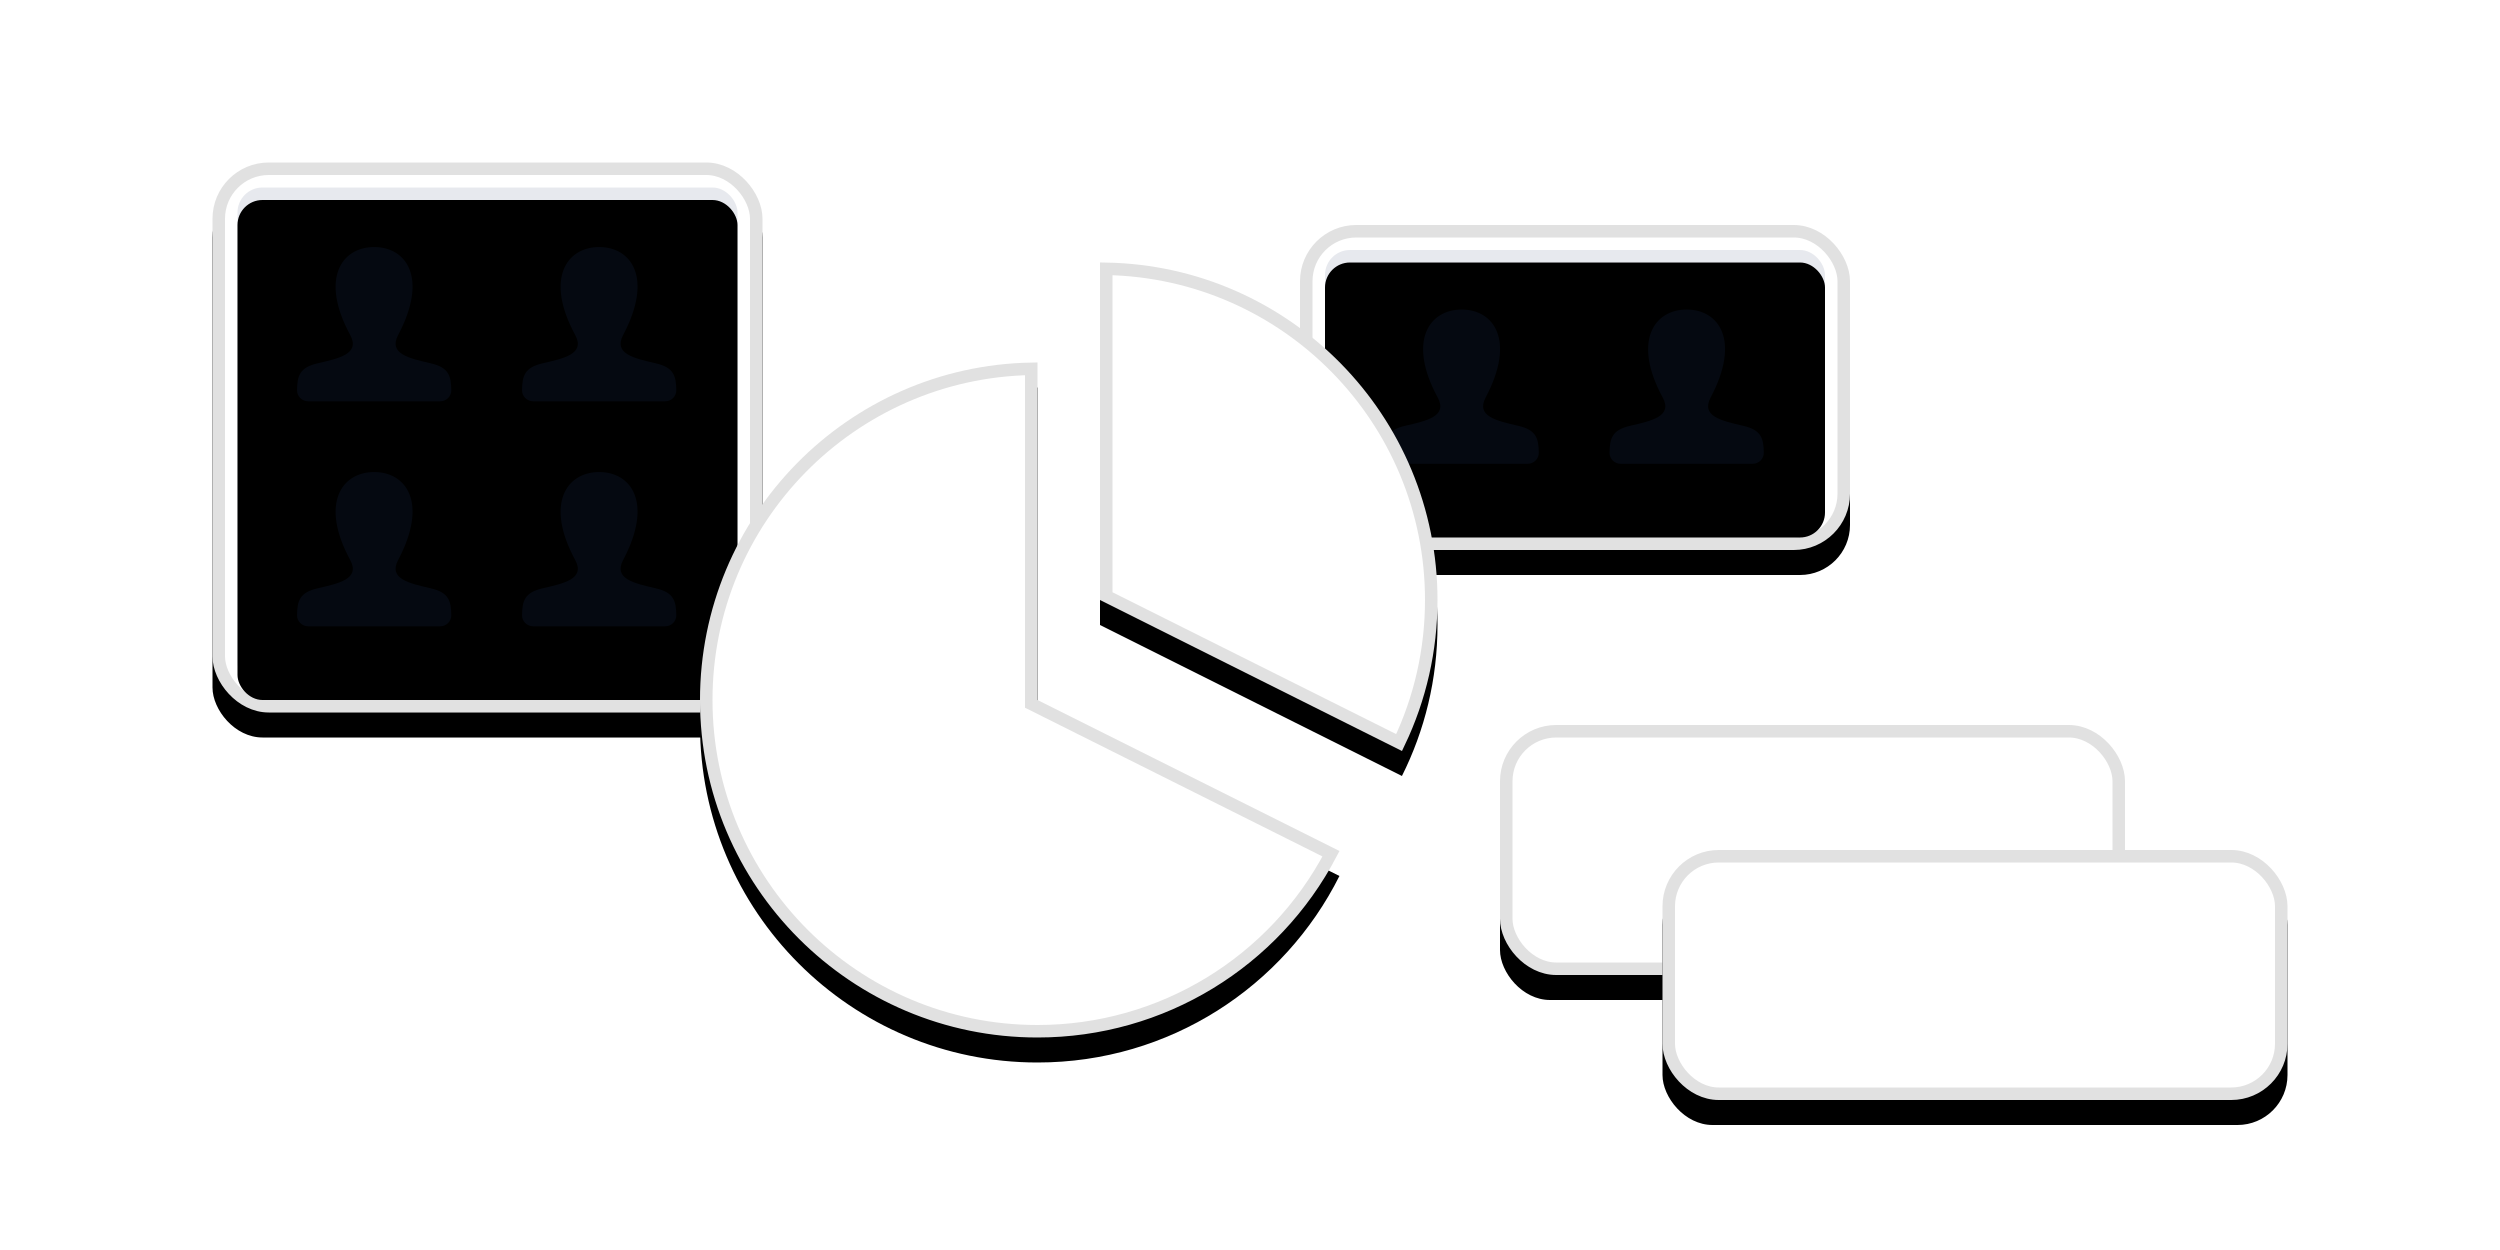 <svg xmlns="http://www.w3.org/2000/svg" xmlns:xlink="http://www.w3.org/1999/xlink" width="200" height="100" viewBox="0 0 200 100">
  <defs>
    <rect id="segments-b" width="50" height="20" x="120" y="58" rx="4"/>
    <filter id="segments-a" width="140%" height="200%" x="-20%" y="-40%" filterUnits="objectBoundingBox">
      <feOffset dy="2" in="SourceAlpha" result="shadowOffsetOuter1"/>
      <feGaussianBlur in="shadowOffsetOuter1" result="shadowBlurOuter1" stdDeviation="3"/>
      <feComposite in="shadowBlurOuter1" in2="SourceAlpha" operator="out" result="shadowBlurOuter1"/>
      <feColorMatrix in="shadowBlurOuter1" values="0 0 0 0 0.22   0 0 0 0 0.259   0 0 0 0 0.329  0 0 0 0.1 0"/>
    </filter>
    <rect id="segments-d" width="44" height="26" x="0" y="0" rx="4"/>
    <filter id="segments-c" width="145.5%" height="176.9%" x="-22.7%" y="-30.8%" filterUnits="objectBoundingBox">
      <feOffset dy="2" in="SourceAlpha" result="shadowOffsetOuter1"/>
      <feGaussianBlur in="shadowOffsetOuter1" result="shadowBlurOuter1" stdDeviation="3"/>
      <feComposite in="shadowBlurOuter1" in2="SourceAlpha" operator="out" result="shadowBlurOuter1"/>
      <feColorMatrix in="shadowBlurOuter1" values="0 0 0 0 0.22   0 0 0 0 0.259   0 0 0 0 0.329  0 0 0 0.1 0"/>
    </filter>
    <rect id="segments-e" width="40" height="22" x="2" y="2" rx="2"/>
    <filter id="segments-f" width="102.5%" height="104.5%" x="-1.2%" y="-2.3%" filterUnits="objectBoundingBox">
      <feOffset dy="1" in="SourceAlpha" result="shadowOffsetInner1"/>
      <feComposite in="shadowOffsetInner1" in2="SourceAlpha" k2="-1" k3="1" operator="arithmetic" result="shadowInnerInner1"/>
      <feColorMatrix in="shadowInnerInner1" values="0 0 0 0 0.22   0 0 0 0 0.259   0 0 0 0 0.329  0 0 0 0.059 0"/>
    </filter>
    <rect id="segments-h" width="44" height="44" x="0" y="0" rx="4"/>
    <filter id="segments-g" width="145.5%" height="145.5%" x="-22.7%" y="-18.2%" filterUnits="objectBoundingBox">
      <feOffset dy="2" in="SourceAlpha" result="shadowOffsetOuter1"/>
      <feGaussianBlur in="shadowOffsetOuter1" result="shadowBlurOuter1" stdDeviation="3"/>
      <feComposite in="shadowBlurOuter1" in2="SourceAlpha" operator="out" result="shadowBlurOuter1"/>
      <feColorMatrix in="shadowBlurOuter1" values="0 0 0 0 0.22   0 0 0 0 0.259   0 0 0 0 0.329  0 0 0 0.1 0"/>
    </filter>
    <rect id="segments-i" width="40" height="40" x="2" y="2" rx="2"/>
    <filter id="segments-j" width="102.5%" height="102.5%" x="-1.2%" y="-1.2%" filterUnits="objectBoundingBox">
      <feOffset dy="1" in="SourceAlpha" result="shadowOffsetInner1"/>
      <feComposite in="shadowOffsetInner1" in2="SourceAlpha" k2="-1" k3="1" operator="arithmetic" result="shadowInnerInner1"/>
      <feColorMatrix in="shadowInnerInner1" values="0 0 0 0 0.22   0 0 0 0 0.259   0 0 0 0 0.329  0 0 0 0.059 0"/>
    </filter>
    <rect id="segments-l" width="50" height="20" x="133" y="68" rx="4"/>
    <filter id="segments-k" width="140%" height="200%" x="-20%" y="-40%" filterUnits="objectBoundingBox">
      <feOffset dy="2" in="SourceAlpha" result="shadowOffsetOuter1"/>
      <feGaussianBlur in="shadowOffsetOuter1" result="shadowBlurOuter1" stdDeviation="3"/>
      <feComposite in="shadowBlurOuter1" in2="SourceAlpha" operator="out" result="shadowBlurOuter1"/>
      <feColorMatrix in="shadowBlurOuter1" values="0 0 0 0 0.22   0 0 0 0 0.259   0 0 0 0 0.329  0 0 0 0.1 0"/>
    </filter>
    <path id="segments-n" d="M27,8 L27,35 L51.155,47.078 C46.722,55.926 37.57,62 27,62 C12.088,62 0,49.912 0,35 C0,20.088 12.088,8 27,8 L27,8 Z"/>
    <filter id="segments-m" width="139.1%" height="137%" x="-19.5%" y="-14.8%" filterUnits="objectBoundingBox">
      <feOffset dy="2" in="SourceAlpha" result="shadowOffsetOuter1"/>
      <feGaussianBlur in="shadowOffsetOuter1" result="shadowBlurOuter1" stdDeviation="3"/>
      <feComposite in="shadowBlurOuter1" in2="SourceAlpha" operator="out" result="shadowBlurOuter1"/>
      <feColorMatrix in="shadowBlurOuter1" values="0 0 0 0 0.22   0 0 0 0 0.259   0 0 0 0 0.329  0 0 0 0.1 0"/>
    </filter>
    <path id="segments-p" d="M32,0 C46.912,0 59,12.088 59,27 C59,31.342 57.975,35.444 56.155,39.078 L32,27 Z"/>
    <filter id="segments-o" width="174.1%" height="151.2%" x="-37%" y="-20.5%" filterUnits="objectBoundingBox">
      <feOffset dy="2" in="SourceAlpha" result="shadowOffsetOuter1"/>
      <feGaussianBlur in="shadowOffsetOuter1" result="shadowBlurOuter1" stdDeviation="3"/>
      <feComposite in="shadowBlurOuter1" in2="SourceAlpha" operator="out" result="shadowBlurOuter1"/>
      <feColorMatrix in="shadowBlurOuter1" values="0 0 0 0 0.22   0 0 0 0 0.259   0 0 0 0 0.329  0 0 0 0.1 0"/>
    </filter>
  </defs>
  <g fill="none" fill-rule="evenodd">
    <use fill="#000" filter="url(#segments-a)" xlink:href="#segments-b"/>
    <rect width="49" height="19" x="120.5" y="58.5" fill="#FFF" stroke="#E1E1E1" stroke-linejoin="square" rx="4"/>
    <g transform="translate(104 18)">
      <use fill="#000" filter="url(#segments-c)" xlink:href="#segments-d"/>
      <rect width="43" height="25" x=".5" y=".5" fill="#FFF" stroke="#E1E1E1" stroke-linejoin="square" rx="4"/>
      <use fill="#1B2E5B" fill-opacity=".102" xlink:href="#segments-e"/>
      <use fill="#000" filter="url(#segments-f)" xlink:href="#segments-e"/>
      <path fill="#1B2E5B" fill-opacity=".196" d="M12.472,11.068 C10.703,10.659 9.056,10.301 9.854,8.796 C12.281,4.213 10.497,1.763 7.934,1.763 C5.319,1.763 3.58,4.308 6.014,8.796 C6.835,10.311 5.127,10.668 3.396,11.069 C1.965,11.399 1.781,12.074 1.763,13.216 C1.755,13.706 2.161,14.104 2.651,14.104 L13.215,14.104 C13.706,14.104 14.111,13.705 14.104,13.216 C14.086,12.073 13.902,11.398 12.472,11.068 L12.472,11.068 Z" transform="translate(5 5)"/>
      <path fill="#1B2E5B" fill-opacity=".196" d="M12.472,11.068 C10.703,10.659 9.056,10.301 9.854,8.796 C12.281,4.213 10.497,1.763 7.934,1.763 C5.319,1.763 3.58,4.308 6.014,8.796 C6.835,10.311 5.127,10.668 3.396,11.069 C1.965,11.399 1.781,12.074 1.763,13.216 C1.755,13.706 2.161,14.104 2.651,14.104 L13.215,14.104 C13.706,14.104 14.111,13.705 14.104,13.216 C14.086,12.073 13.902,11.398 12.472,11.068 L12.472,11.068 Z" transform="translate(23 5)"/>
    </g>
    <g transform="translate(17 13)">
      <use fill="#000" filter="url(#segments-g)" xlink:href="#segments-h"/>
      <rect width="43" height="43" x=".5" y=".5" fill="#FFF" stroke="#E1E1E1" stroke-linejoin="square" rx="4"/>
      <use fill="#1B2E5B" fill-opacity=".102" xlink:href="#segments-i"/>
      <use fill="#000" filter="url(#segments-j)" xlink:href="#segments-i"/>
      <path fill="#1B2E5B" fill-opacity=".196" d="M12.472,11.068 C10.703,10.659 9.056,10.301 9.854,8.796 C12.281,4.213 10.497,1.763 7.934,1.763 C5.319,1.763 3.58,4.308 6.014,8.796 C6.835,10.311 5.127,10.668 3.396,11.069 C1.965,11.399 1.781,12.074 1.763,13.216 C1.755,13.706 2.161,14.104 2.651,14.104 L13.215,14.104 C13.706,14.104 14.111,13.705 14.104,13.216 C14.086,12.073 13.902,11.398 12.472,11.068 L12.472,11.068 Z" transform="translate(5 5)"/>
      <path fill="#1B2E5B" fill-opacity=".196" d="M12.472,11.068 C10.703,10.659 9.056,10.301 9.854,8.796 C12.281,4.213 10.497,1.763 7.934,1.763 C5.319,1.763 3.58,4.308 6.014,8.796 C6.835,10.311 5.127,10.668 3.396,11.069 C1.965,11.399 1.781,12.074 1.763,13.216 C1.755,13.706 2.161,14.104 2.651,14.104 L13.215,14.104 C13.706,14.104 14.111,13.705 14.104,13.216 C14.086,12.073 13.902,11.398 12.472,11.068 L12.472,11.068 Z" transform="translate(23 5)"/>
      <path fill="#1B2E5B" fill-opacity=".196" d="M12.472,11.068 C10.703,10.659 9.056,10.301 9.854,8.796 C12.281,4.213 10.497,1.763 7.934,1.763 C5.319,1.763 3.58,4.308 6.014,8.796 C6.835,10.311 5.127,10.668 3.396,11.069 C1.965,11.399 1.781,12.074 1.763,13.216 C1.755,13.706 2.161,14.104 2.651,14.104 L13.215,14.104 C13.706,14.104 14.111,13.705 14.104,13.216 C14.086,12.073 13.902,11.398 12.472,11.068 L12.472,11.068 Z" transform="translate(23 23)"/>
      <path fill="#1B2E5B" fill-opacity=".196" d="M12.472,11.068 C10.703,10.659 9.056,10.301 9.854,8.796 C12.281,4.213 10.497,1.763 7.934,1.763 C5.319,1.763 3.58,4.308 6.014,8.796 C6.835,10.311 5.127,10.668 3.396,11.069 C1.965,11.399 1.781,12.074 1.763,13.216 C1.755,13.706 2.161,14.104 2.651,14.104 L13.215,14.104 C13.706,14.104 14.111,13.705 14.104,13.216 C14.086,12.073 13.902,11.398 12.472,11.068 L12.472,11.068 Z" transform="translate(5 23)"/>
    </g>
    <use fill="#000" filter="url(#segments-k)" xlink:href="#segments-l"/>
    <rect width="49" height="19" x="133.5" y="68.5" fill="#FFF" stroke="#E1E1E1" stroke-linejoin="square" rx="4"/>
    <g transform="translate(56 21)">
      <use fill="#000" filter="url(#segments-m)" xlink:href="#segments-n"/>
      <path fill="#FFF" stroke="#E1E1E1" stroke-linejoin="square" d="M26.5,8.505 C12.095,8.771 0.5,20.531 0.5,35 C0.5,49.636 12.364,61.5 27,61.5 C36.967,61.5 45.941,55.948 50.479,47.299 L26.5,35.309 L26.5,8.505 Z"/>
      <use fill="#000" filter="url(#segments-o)" xlink:href="#segments-p"/>
      <path fill="#FFF" stroke="#E1E1E1" stroke-linejoin="square" d="M32.5,0.505 L32.5,26.691 L55.927,38.405 C57.612,34.876 58.5,31.002 58.5,27 C58.5,12.531 46.905,0.771 32.5,0.505 Z"/>
    </g>
  </g>
</svg>
